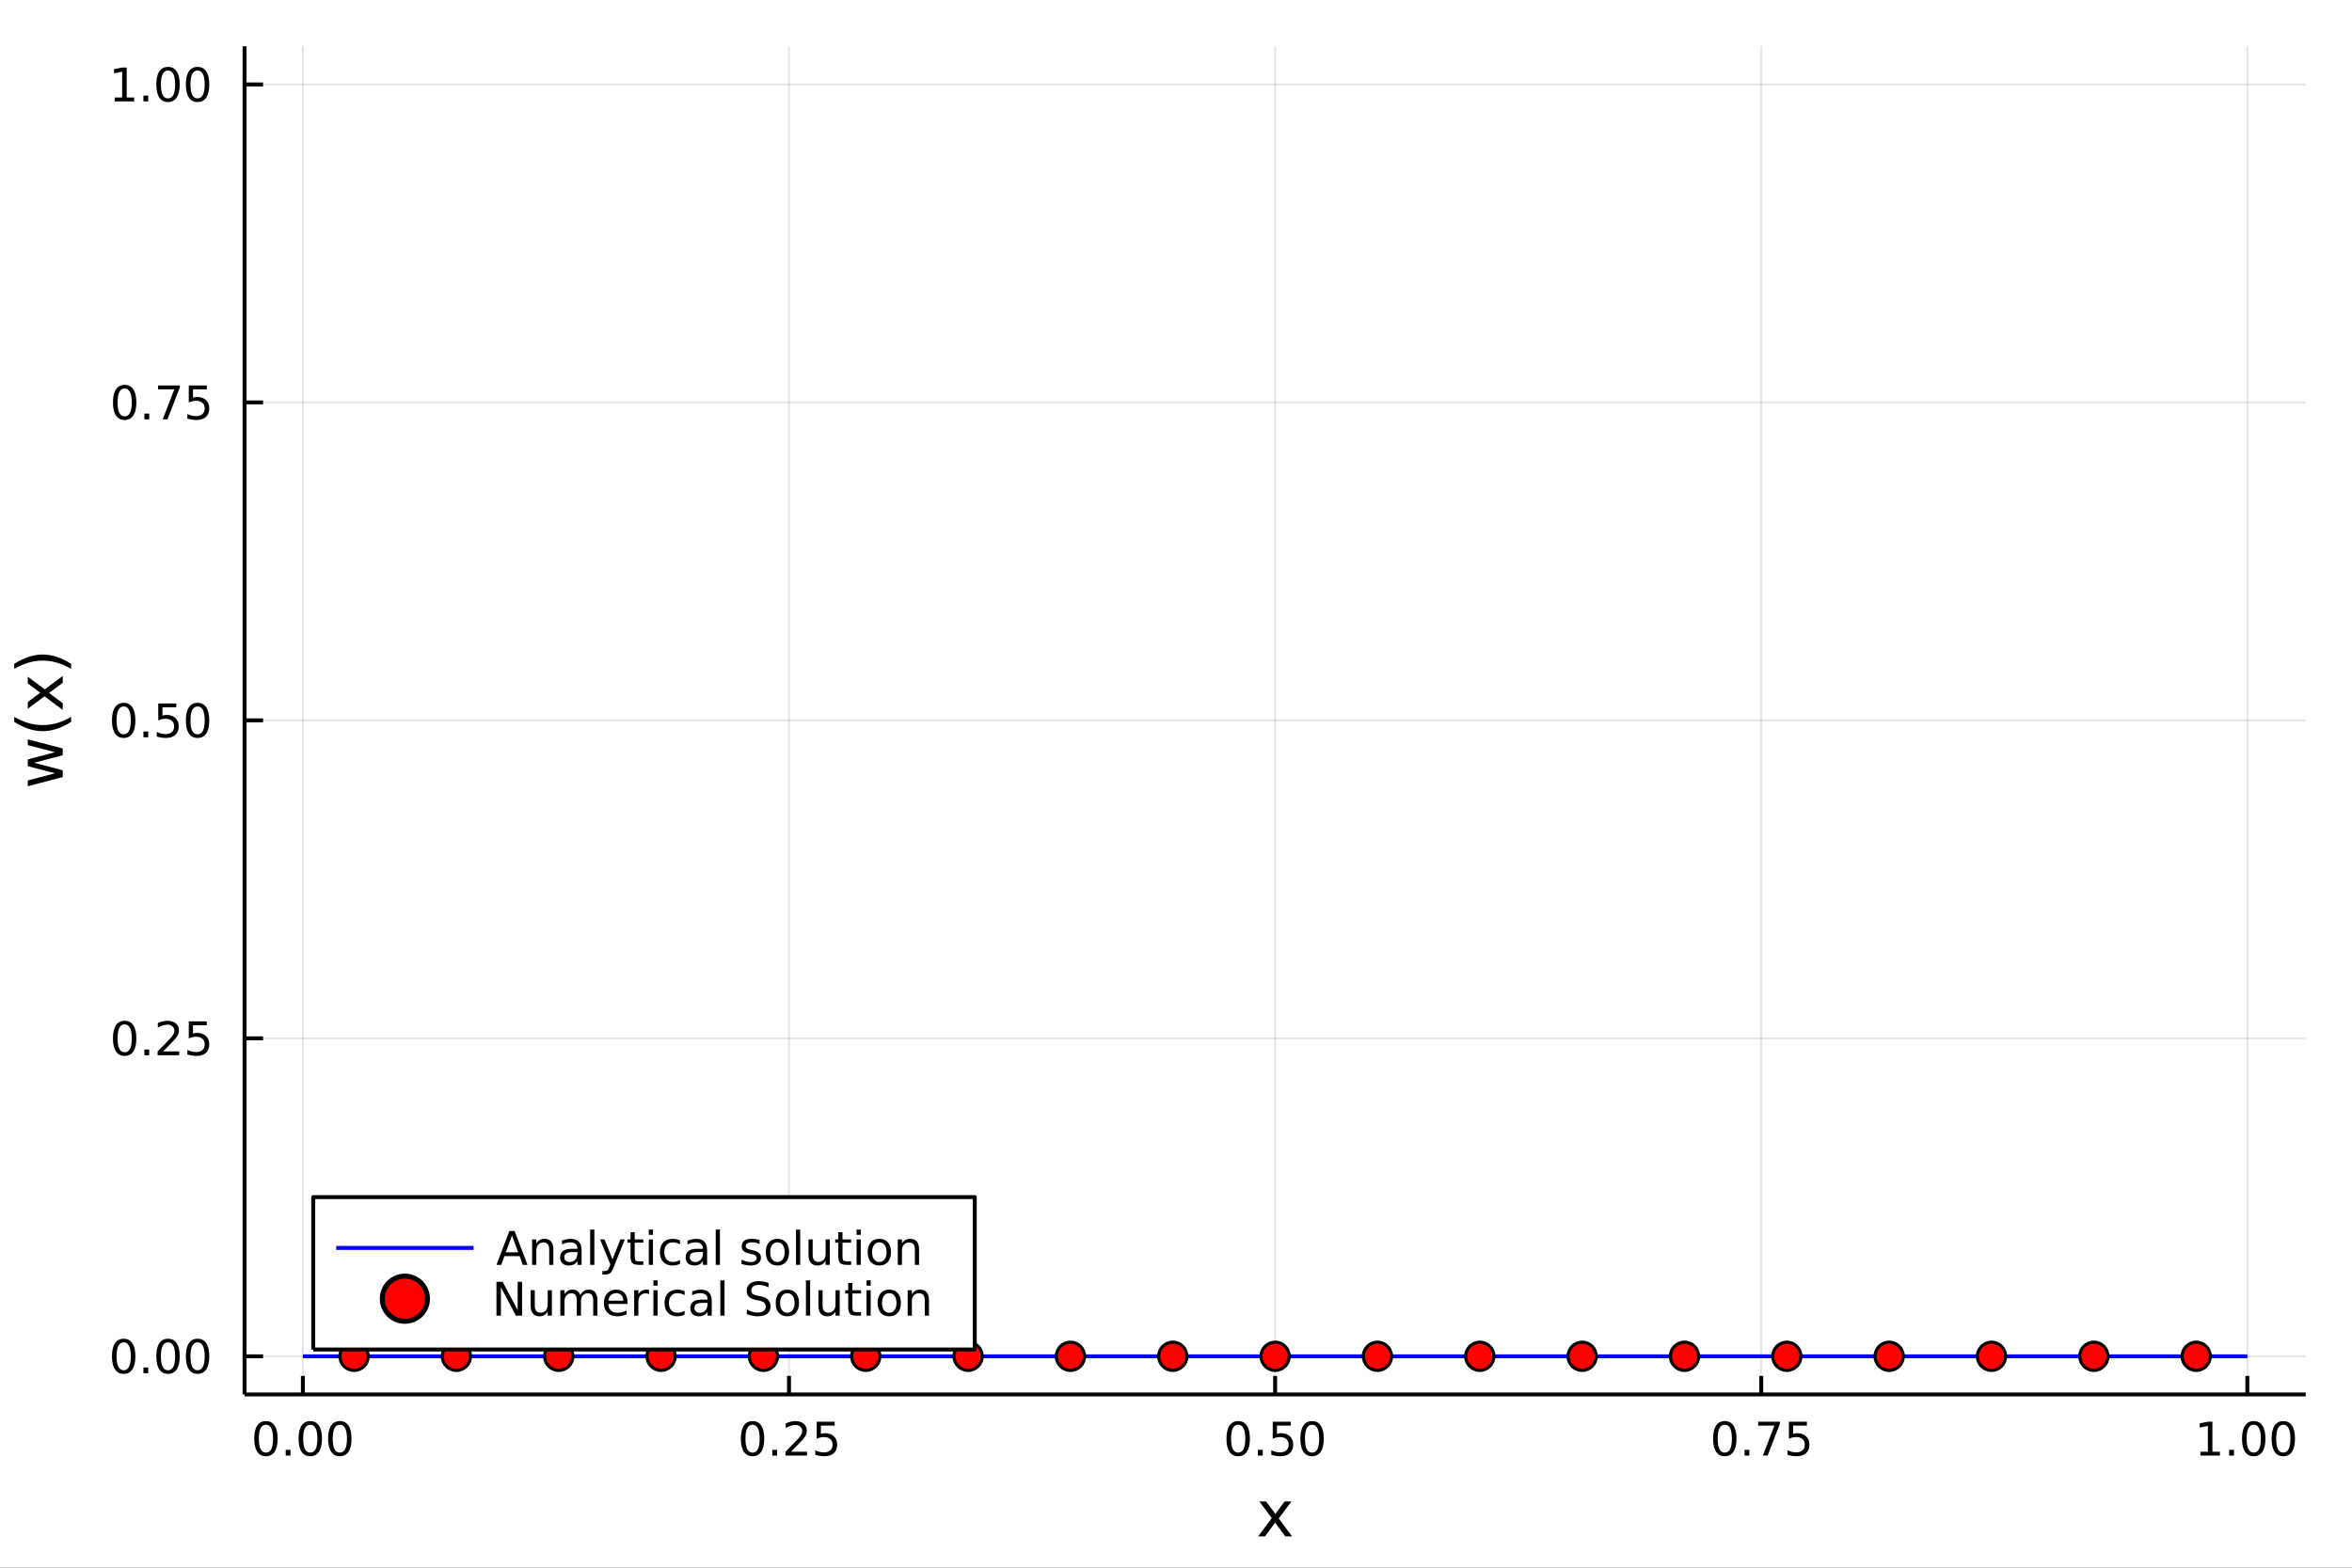 <?xml version="1.0" encoding="utf-8"?>
<svg xmlns="http://www.w3.org/2000/svg" xmlns:xlink="http://www.w3.org/1999/xlink" width="600" height="400" viewBox="0 0 2400 1600">
<rect x="0" y="0" width="2400" height="1600" fill="#333333" stroke="none"/>
<defs>
  <clipPath id="clip150">
    <rect x="0" y="0" width="2400" height="1600"/>
  </clipPath>
</defs>
<path clip-path="url(#clip150)" d="
M0 1600 L2400 1600 L2400 0 L0 0  Z
  " fill="#ffffff" fill-rule="evenodd" fill-opacity="1"/>
<defs>
  <clipPath id="clip151">
    <rect x="480" y="0" width="1681" height="1600"/>
  </clipPath>
</defs>
<path clip-path="url(#clip150)" d="
M249.542 1423.18 L2352.76 1423.18 L2352.76 47.244 L249.542 47.244  Z
  " fill="#ffffff" fill-rule="evenodd" fill-opacity="1"/>
<defs>
  <clipPath id="clip152">
    <rect x="249" y="47" width="2104" height="1377"/>
  </clipPath>
</defs>
<polyline clip-path="url(#clip152)" style="stroke:#000000; stroke-linecap:butt; stroke-linejoin:round; stroke-width:2; stroke-opacity:0.1; fill:none" points="
  309.067,1423.18 309.067,47.244 
  "/>
<polyline clip-path="url(#clip152)" style="stroke:#000000; stroke-linecap:butt; stroke-linejoin:round; stroke-width:2; stroke-opacity:0.1; fill:none" points="
  805.108,1423.18 805.108,47.244 
  "/>
<polyline clip-path="url(#clip152)" style="stroke:#000000; stroke-linecap:butt; stroke-linejoin:round; stroke-width:2; stroke-opacity:0.1; fill:none" points="
  1301.15,1423.18 1301.15,47.244 
  "/>
<polyline clip-path="url(#clip152)" style="stroke:#000000; stroke-linecap:butt; stroke-linejoin:round; stroke-width:2; stroke-opacity:0.1; fill:none" points="
  1797.19,1423.18 1797.19,47.244 
  "/>
<polyline clip-path="url(#clip152)" style="stroke:#000000; stroke-linecap:butt; stroke-linejoin:round; stroke-width:2; stroke-opacity:0.1; fill:none" points="
  2293.23,1423.18 2293.23,47.244 
  "/>
<polyline clip-path="url(#clip150)" style="stroke:#000000; stroke-linecap:butt; stroke-linejoin:round; stroke-width:4; stroke-opacity:1; fill:none" points="
  249.542,1423.18 2352.76,1423.18 
  "/>
<polyline clip-path="url(#clip150)" style="stroke:#000000; stroke-linecap:butt; stroke-linejoin:round; stroke-width:4; stroke-opacity:1; fill:none" points="
  309.067,1423.18 309.067,1404.28 
  "/>
<polyline clip-path="url(#clip150)" style="stroke:#000000; stroke-linecap:butt; stroke-linejoin:round; stroke-width:4; stroke-opacity:1; fill:none" points="
  805.108,1423.18 805.108,1404.28 
  "/>
<polyline clip-path="url(#clip150)" style="stroke:#000000; stroke-linecap:butt; stroke-linejoin:round; stroke-width:4; stroke-opacity:1; fill:none" points="
  1301.15,1423.18 1301.15,1404.28 
  "/>
<polyline clip-path="url(#clip150)" style="stroke:#000000; stroke-linecap:butt; stroke-linejoin:round; stroke-width:4; stroke-opacity:1; fill:none" points="
  1797.19,1423.18 1797.19,1404.28 
  "/>
<polyline clip-path="url(#clip150)" style="stroke:#000000; stroke-linecap:butt; stroke-linejoin:round; stroke-width:4; stroke-opacity:1; fill:none" points="
  2293.23,1423.18 2293.23,1404.28 
  "/>
<path clip-path="url(#clip150)" d="M271.37 1454.1 Q267.759 1454.1 265.931 1457.66 Q264.125 1461.2 264.125 1468.33 Q264.125 1475.44 265.931 1479.01 Q267.759 1482.55 271.37 1482.55 Q275.005 1482.55 276.81 1479.01 Q278.639 1475.44 278.639 1468.33 Q278.639 1461.2 276.81 1457.66 Q275.005 1454.1 271.37 1454.1 M271.37 1450.39 Q277.181 1450.39 280.236 1455 Q283.315 1459.58 283.315 1468.33 Q283.315 1477.06 280.236 1481.67 Q277.181 1486.25 271.37 1486.25 Q265.56 1486.25 262.482 1481.67 Q259.426 1477.06 259.426 1468.33 Q259.426 1459.58 262.482 1455 Q265.56 1450.39 271.37 1450.39 Z" fill="#000000" fill-rule="evenodd" fill-opacity="1" /><path clip-path="url(#clip150)" d="M291.532 1479.7 L296.417 1479.7 L296.417 1485.58 L291.532 1485.58 L291.532 1479.7 Z" fill="#000000" fill-rule="evenodd" fill-opacity="1" /><path clip-path="url(#clip150)" d="M316.602 1454.1 Q312.991 1454.1 311.162 1457.66 Q309.356 1461.2 309.356 1468.33 Q309.356 1475.44 311.162 1479.01 Q312.991 1482.55 316.602 1482.55 Q320.236 1482.55 322.041 1479.01 Q323.87 1475.44 323.87 1468.33 Q323.87 1461.2 322.041 1457.66 Q320.236 1454.1 316.602 1454.1 M316.602 1450.39 Q322.412 1450.39 325.467 1455 Q328.546 1459.58 328.546 1468.33 Q328.546 1477.06 325.467 1481.67 Q322.412 1486.25 316.602 1486.25 Q310.791 1486.25 307.713 1481.67 Q304.657 1477.06 304.657 1468.33 Q304.657 1459.58 307.713 1455 Q310.791 1450.39 316.602 1450.39 Z" fill="#000000" fill-rule="evenodd" fill-opacity="1" /><path clip-path="url(#clip150)" d="M346.764 1454.1 Q343.152 1454.1 341.324 1457.66 Q339.518 1461.2 339.518 1468.33 Q339.518 1475.44 341.324 1479.01 Q343.152 1482.55 346.764 1482.55 Q350.398 1482.55 352.203 1479.01 Q354.032 1475.44 354.032 1468.33 Q354.032 1461.2 352.203 1457.66 Q350.398 1454.1 346.764 1454.1 M346.764 1450.39 Q352.574 1450.39 355.629 1455 Q358.708 1459.58 358.708 1468.33 Q358.708 1477.06 355.629 1481.67 Q352.574 1486.25 346.764 1486.25 Q340.953 1486.25 337.875 1481.67 Q334.819 1477.06 334.819 1468.33 Q334.819 1459.58 337.875 1455 Q340.953 1450.39 346.764 1450.39 Z" fill="#000000" fill-rule="evenodd" fill-opacity="1" /><path clip-path="url(#clip150)" d="M767.909 1454.1 Q764.298 1454.1 762.469 1457.66 Q760.664 1461.2 760.664 1468.33 Q760.664 1475.44 762.469 1479.01 Q764.298 1482.55 767.909 1482.55 Q771.543 1482.55 773.349 1479.01 Q775.178 1475.44 775.178 1468.33 Q775.178 1461.2 773.349 1457.66 Q771.543 1454.1 767.909 1454.1 M767.909 1450.39 Q773.719 1450.39 776.775 1455 Q779.853 1459.58 779.853 1468.33 Q779.853 1477.06 776.775 1481.67 Q773.719 1486.25 767.909 1486.25 Q762.099 1486.25 759.02 1481.67 Q755.965 1477.06 755.965 1468.33 Q755.965 1459.58 759.02 1455 Q762.099 1450.39 767.909 1450.39 Z" fill="#000000" fill-rule="evenodd" fill-opacity="1" /><path clip-path="url(#clip150)" d="M788.071 1479.7 L792.955 1479.7 L792.955 1485.58 L788.071 1485.58 L788.071 1479.7 Z" fill="#000000" fill-rule="evenodd" fill-opacity="1" /><path clip-path="url(#clip150)" d="M807.168 1481.64 L823.487 1481.64 L823.487 1485.58 L801.543 1485.58 L801.543 1481.64 Q804.205 1478.89 808.788 1474.26 Q813.395 1469.61 814.576 1468.27 Q816.821 1465.74 817.7 1464.01 Q818.603 1462.25 818.603 1460.56 Q818.603 1457.8 816.659 1456.07 Q814.738 1454.33 811.636 1454.33 Q809.437 1454.33 806.983 1455.09 Q804.552 1455.86 801.775 1457.41 L801.775 1452.69 Q804.599 1451.55 807.052 1450.97 Q809.506 1450.39 811.543 1450.39 Q816.913 1450.39 820.108 1453.08 Q823.302 1455.77 823.302 1460.26 Q823.302 1462.39 822.492 1464.31 Q821.705 1466.2 819.599 1468.8 Q819.02 1469.47 815.918 1472.69 Q812.816 1475.88 807.168 1481.64 Z" fill="#000000" fill-rule="evenodd" fill-opacity="1" /><path clip-path="url(#clip150)" d="M833.349 1451.02 L851.705 1451.02 L851.705 1454.96 L837.631 1454.96 L837.631 1463.43 Q838.649 1463.08 839.668 1462.92 Q840.686 1462.73 841.705 1462.73 Q847.492 1462.73 850.872 1465.9 Q854.251 1469.08 854.251 1474.49 Q854.251 1480.07 850.779 1483.17 Q847.307 1486.25 840.987 1486.25 Q838.811 1486.25 836.543 1485.88 Q834.298 1485.51 831.89 1484.77 L831.89 1480.07 Q833.974 1481.2 836.196 1481.76 Q838.418 1482.32 840.895 1482.32 Q844.899 1482.32 847.237 1480.21 Q849.575 1478.1 849.575 1474.49 Q849.575 1470.88 847.237 1468.77 Q844.899 1466.67 840.895 1466.67 Q839.02 1466.67 837.145 1467.08 Q835.293 1467.5 833.349 1468.38 L833.349 1451.02 Z" fill="#000000" fill-rule="evenodd" fill-opacity="1" /><path clip-path="url(#clip150)" d="M1263.45 1454.1 Q1259.84 1454.1 1258.01 1457.66 Q1256.21 1461.2 1256.21 1468.33 Q1256.21 1475.44 1258.01 1479.01 Q1259.84 1482.55 1263.45 1482.55 Q1267.09 1482.55 1268.89 1479.01 Q1270.72 1475.44 1270.72 1468.33 Q1270.72 1461.2 1268.89 1457.66 Q1267.09 1454.1 1263.45 1454.1 M1263.45 1450.39 Q1269.26 1450.39 1272.32 1455 Q1275.4 1459.58 1275.4 1468.33 Q1275.4 1477.06 1272.32 1481.67 Q1269.26 1486.25 1263.45 1486.25 Q1257.64 1486.25 1254.56 1481.67 Q1251.51 1477.06 1251.51 1468.33 Q1251.51 1459.58 1254.56 1455 Q1257.64 1450.39 1263.45 1450.39 Z" fill="#000000" fill-rule="evenodd" fill-opacity="1" /><path clip-path="url(#clip150)" d="M1283.61 1479.7 L1288.5 1479.7 L1288.5 1485.58 L1283.61 1485.58 L1283.61 1479.7 Z" fill="#000000" fill-rule="evenodd" fill-opacity="1" /><path clip-path="url(#clip150)" d="M1298.73 1451.02 L1317.09 1451.02 L1317.09 1454.96 L1303.01 1454.96 L1303.01 1463.43 Q1304.03 1463.08 1305.05 1462.92 Q1306.07 1462.73 1307.09 1462.73 Q1312.87 1462.73 1316.25 1465.9 Q1319.63 1469.08 1319.63 1474.49 Q1319.63 1480.07 1316.16 1483.17 Q1312.69 1486.25 1306.37 1486.25 Q1304.19 1486.25 1301.92 1485.88 Q1299.68 1485.51 1297.27 1484.77 L1297.27 1480.07 Q1299.35 1481.2 1301.58 1481.76 Q1303.8 1482.32 1306.28 1482.32 Q1310.28 1482.32 1312.62 1480.21 Q1314.96 1478.1 1314.96 1474.49 Q1314.96 1470.88 1312.62 1468.77 Q1310.28 1466.67 1306.28 1466.67 Q1304.4 1466.67 1302.53 1467.08 Q1300.67 1467.5 1298.73 1468.38 L1298.73 1451.02 Z" fill="#000000" fill-rule="evenodd" fill-opacity="1" /><path clip-path="url(#clip150)" d="M1338.85 1454.1 Q1335.23 1454.1 1333.41 1457.66 Q1331.6 1461.2 1331.6 1468.33 Q1331.6 1475.44 1333.41 1479.01 Q1335.23 1482.55 1338.85 1482.55 Q1342.48 1482.55 1344.29 1479.01 Q1346.11 1475.44 1346.11 1468.33 Q1346.11 1461.2 1344.29 1457.66 Q1342.48 1454.1 1338.85 1454.1 M1338.85 1450.39 Q1344.66 1450.39 1347.71 1455 Q1350.79 1459.58 1350.79 1468.33 Q1350.79 1477.06 1347.71 1481.67 Q1344.66 1486.25 1338.85 1486.25 Q1333.04 1486.25 1329.96 1481.67 Q1326.9 1477.06 1326.9 1468.33 Q1326.9 1459.58 1329.96 1455 Q1333.04 1450.39 1338.85 1450.39 Z" fill="#000000" fill-rule="evenodd" fill-opacity="1" /><path clip-path="url(#clip150)" d="M1759.99 1454.1 Q1756.38 1454.1 1754.55 1457.66 Q1752.75 1461.2 1752.75 1468.33 Q1752.75 1475.44 1754.55 1479.01 Q1756.38 1482.55 1759.99 1482.55 Q1763.63 1482.55 1765.43 1479.01 Q1767.26 1475.44 1767.26 1468.33 Q1767.26 1461.2 1765.43 1457.66 Q1763.63 1454.1 1759.99 1454.1 M1759.99 1450.39 Q1765.8 1450.39 1768.86 1455 Q1771.94 1459.58 1771.94 1468.33 Q1771.94 1477.06 1768.86 1481.67 Q1765.8 1486.25 1759.99 1486.25 Q1754.18 1486.25 1751.1 1481.67 Q1748.05 1477.06 1748.05 1468.33 Q1748.05 1459.58 1751.1 1455 Q1754.18 1450.39 1759.99 1450.39 Z" fill="#000000" fill-rule="evenodd" fill-opacity="1" /><path clip-path="url(#clip150)" d="M1780.15 1479.7 L1785.04 1479.7 L1785.04 1485.58 L1780.15 1485.58 L1780.15 1479.7 Z" fill="#000000" fill-rule="evenodd" fill-opacity="1" /><path clip-path="url(#clip150)" d="M1794.04 1451.02 L1816.26 1451.02 L1816.26 1453.01 L1803.72 1485.58 L1798.83 1485.58 L1810.64 1454.96 L1794.04 1454.96 L1794.04 1451.02 Z" fill="#000000" fill-rule="evenodd" fill-opacity="1" /><path clip-path="url(#clip150)" d="M1825.43 1451.02 L1843.79 1451.02 L1843.79 1454.96 L1829.71 1454.96 L1829.71 1463.43 Q1830.73 1463.08 1831.75 1462.92 Q1832.77 1462.73 1833.79 1462.73 Q1839.57 1462.73 1842.95 1465.9 Q1846.33 1469.08 1846.33 1474.49 Q1846.33 1480.07 1842.86 1483.17 Q1839.39 1486.25 1833.07 1486.25 Q1830.89 1486.25 1828.62 1485.88 Q1826.38 1485.51 1823.97 1484.77 L1823.97 1480.07 Q1826.06 1481.2 1828.28 1481.76 Q1830.5 1482.32 1832.98 1482.32 Q1836.98 1482.32 1839.32 1480.21 Q1841.66 1478.1 1841.66 1474.49 Q1841.66 1470.88 1839.32 1468.77 Q1836.98 1466.67 1832.98 1466.67 Q1831.1 1466.67 1829.23 1467.08 Q1827.38 1467.5 1825.43 1468.38 L1825.43 1451.02 Z" fill="#000000" fill-rule="evenodd" fill-opacity="1" /><path clip-path="url(#clip150)" d="M2245.3 1481.64 L2252.94 1481.64 L2252.94 1455.28 L2244.63 1456.95 L2244.63 1452.69 L2252.9 1451.02 L2257.57 1451.02 L2257.57 1481.64 L2265.21 1481.64 L2265.21 1485.58 L2245.3 1485.58 L2245.3 1481.64 Z" fill="#000000" fill-rule="evenodd" fill-opacity="1" /><path clip-path="url(#clip150)" d="M2274.65 1479.7 L2279.54 1479.7 L2279.54 1485.58 L2274.65 1485.58 L2274.65 1479.7 Z" fill="#000000" fill-rule="evenodd" fill-opacity="1" /><path clip-path="url(#clip150)" d="M2299.72 1454.1 Q2296.11 1454.1 2294.28 1457.66 Q2292.48 1461.2 2292.48 1468.33 Q2292.48 1475.44 2294.28 1479.01 Q2296.11 1482.55 2299.72 1482.55 Q2303.36 1482.55 2305.16 1479.01 Q2306.99 1475.44 2306.99 1468.33 Q2306.99 1461.2 2305.16 1457.66 Q2303.36 1454.1 2299.72 1454.1 M2299.72 1450.39 Q2305.53 1450.39 2308.59 1455 Q2311.67 1459.58 2311.67 1468.33 Q2311.67 1477.06 2308.59 1481.67 Q2305.53 1486.25 2299.72 1486.25 Q2293.91 1486.25 2290.84 1481.67 Q2287.78 1477.06 2287.78 1468.33 Q2287.78 1459.58 2290.84 1455 Q2293.91 1450.39 2299.72 1450.39 Z" fill="#000000" fill-rule="evenodd" fill-opacity="1" /><path clip-path="url(#clip150)" d="M2329.89 1454.1 Q2326.27 1454.1 2324.45 1457.66 Q2322.64 1461.2 2322.64 1468.33 Q2322.64 1475.44 2324.45 1479.01 Q2326.27 1482.55 2329.89 1482.55 Q2333.52 1482.55 2335.33 1479.01 Q2337.15 1475.44 2337.15 1468.33 Q2337.15 1461.2 2335.33 1457.66 Q2333.52 1454.1 2329.89 1454.1 M2329.89 1450.39 Q2335.7 1450.39 2338.75 1455 Q2341.83 1459.58 2341.83 1468.33 Q2341.83 1477.06 2338.75 1481.67 Q2335.7 1486.25 2329.89 1486.25 Q2324.08 1486.25 2321 1481.67 Q2317.94 1477.06 2317.94 1468.33 Q2317.94 1459.58 2321 1455 Q2324.08 1450.39 2329.89 1450.39 Z" fill="#000000" fill-rule="evenodd" fill-opacity="1" /><path clip-path="url(#clip150)" d="M1317.76 1532.4 L1304.87 1549.74 L1318.43 1568.04 L1311.53 1568.04 L1301.15 1554.04 L1290.77 1568.04 L1283.87 1568.04 L1297.71 1549.39 L1285.04 1532.4 L1291.95 1532.4 L1301.4 1545.1 L1310.86 1532.4 L1317.76 1532.4 Z" fill="#000000" fill-rule="evenodd" fill-opacity="1" /><polyline clip-path="url(#clip152)" style="stroke:#000000; stroke-linecap:butt; stroke-linejoin:round; stroke-width:2; stroke-opacity:0.1; fill:none" points="
  249.542,1384.24 2352.76,1384.24 
  "/>
<polyline clip-path="url(#clip152)" style="stroke:#000000; stroke-linecap:butt; stroke-linejoin:round; stroke-width:2; stroke-opacity:0.1; fill:none" points="
  249.542,1059.73 2352.76,1059.73 
  "/>
<polyline clip-path="url(#clip152)" style="stroke:#000000; stroke-linecap:butt; stroke-linejoin:round; stroke-width:2; stroke-opacity:0.1; fill:none" points="
  249.542,735.212 2352.76,735.212 
  "/>
<polyline clip-path="url(#clip152)" style="stroke:#000000; stroke-linecap:butt; stroke-linejoin:round; stroke-width:2; stroke-opacity:0.1; fill:none" points="
  249.542,410.699 2352.76,410.699 
  "/>
<polyline clip-path="url(#clip152)" style="stroke:#000000; stroke-linecap:butt; stroke-linejoin:round; stroke-width:2; stroke-opacity:0.1; fill:none" points="
  249.542,86.186 2352.76,86.186 
  "/>
<polyline clip-path="url(#clip150)" style="stroke:#000000; stroke-linecap:butt; stroke-linejoin:round; stroke-width:4; stroke-opacity:1; fill:none" points="
  249.542,1423.18 249.542,47.244 
  "/>
<polyline clip-path="url(#clip150)" style="stroke:#000000; stroke-linecap:butt; stroke-linejoin:round; stroke-width:4; stroke-opacity:1; fill:none" points="
  249.542,1384.24 268.44,1384.24 
  "/>
<polyline clip-path="url(#clip150)" style="stroke:#000000; stroke-linecap:butt; stroke-linejoin:round; stroke-width:4; stroke-opacity:1; fill:none" points="
  249.542,1059.73 268.44,1059.73 
  "/>
<polyline clip-path="url(#clip150)" style="stroke:#000000; stroke-linecap:butt; stroke-linejoin:round; stroke-width:4; stroke-opacity:1; fill:none" points="
  249.542,735.212 268.44,735.212 
  "/>
<polyline clip-path="url(#clip150)" style="stroke:#000000; stroke-linecap:butt; stroke-linejoin:round; stroke-width:4; stroke-opacity:1; fill:none" points="
  249.542,410.699 268.44,410.699 
  "/>
<polyline clip-path="url(#clip150)" style="stroke:#000000; stroke-linecap:butt; stroke-linejoin:round; stroke-width:4; stroke-opacity:1; fill:none" points="
  249.542,86.186 268.44,86.186 
  "/>
<path clip-path="url(#clip150)" d="M126.205 1370.04 Q122.593 1370.04 120.765 1373.6 Q118.959 1377.14 118.959 1384.27 Q118.959 1391.38 120.765 1394.94 Q122.593 1398.49 126.205 1398.49 Q129.839 1398.49 131.644 1394.94 Q133.473 1391.38 133.473 1384.27 Q133.473 1377.14 131.644 1373.6 Q129.839 1370.04 126.205 1370.04 M126.205 1366.33 Q132.015 1366.33 135.07 1370.94 Q138.149 1375.52 138.149 1384.27 Q138.149 1393 135.07 1397.61 Q132.015 1402.19 126.205 1402.19 Q120.394 1402.19 117.316 1397.61 Q114.26 1393 114.26 1384.27 Q114.26 1375.52 117.316 1370.94 Q120.394 1366.33 126.205 1366.33 Z" fill="#000000" fill-rule="evenodd" fill-opacity="1" /><path clip-path="url(#clip150)" d="M146.366 1395.64 L151.251 1395.64 L151.251 1401.52 L146.366 1401.52 L146.366 1395.64 Z" fill="#000000" fill-rule="evenodd" fill-opacity="1" /><path clip-path="url(#clip150)" d="M171.436 1370.04 Q167.825 1370.04 165.996 1373.6 Q164.19 1377.14 164.19 1384.27 Q164.19 1391.38 165.996 1394.94 Q167.825 1398.49 171.436 1398.49 Q175.07 1398.49 176.876 1394.94 Q178.704 1391.38 178.704 1384.27 Q178.704 1377.14 176.876 1373.6 Q175.07 1370.04 171.436 1370.04 M171.436 1366.33 Q177.246 1366.33 180.301 1370.94 Q183.38 1375.52 183.38 1384.27 Q183.38 1393 180.301 1397.61 Q177.246 1402.19 171.436 1402.19 Q165.626 1402.19 162.547 1397.61 Q159.491 1393 159.491 1384.27 Q159.491 1375.52 162.547 1370.94 Q165.626 1366.33 171.436 1366.33 Z" fill="#000000" fill-rule="evenodd" fill-opacity="1" /><path clip-path="url(#clip150)" d="M201.598 1370.04 Q197.987 1370.04 196.158 1373.6 Q194.352 1377.14 194.352 1384.27 Q194.352 1391.38 196.158 1394.94 Q197.987 1398.49 201.598 1398.49 Q205.232 1398.49 207.037 1394.94 Q208.866 1391.38 208.866 1384.27 Q208.866 1377.14 207.037 1373.6 Q205.232 1370.04 201.598 1370.04 M201.598 1366.33 Q207.408 1366.33 210.463 1370.94 Q213.542 1375.52 213.542 1384.27 Q213.542 1393 210.463 1397.61 Q207.408 1402.19 201.598 1402.19 Q195.787 1402.19 192.709 1397.61 Q189.653 1393 189.653 1384.27 Q189.653 1375.52 192.709 1370.94 Q195.787 1366.33 201.598 1366.33 Z" fill="#000000" fill-rule="evenodd" fill-opacity="1" /><path clip-path="url(#clip150)" d="M127.2 1045.52 Q123.589 1045.52 121.76 1049.09 Q119.955 1052.63 119.955 1059.76 Q119.955 1066.87 121.76 1070.43 Q123.589 1073.97 127.2 1073.97 Q130.834 1073.97 132.64 1070.43 Q134.468 1066.87 134.468 1059.76 Q134.468 1052.63 132.64 1049.09 Q130.834 1045.52 127.2 1045.52 M127.2 1041.82 Q133.01 1041.82 136.066 1046.43 Q139.144 1051.01 139.144 1059.76 Q139.144 1068.49 136.066 1073.09 Q133.01 1077.68 127.2 1077.68 Q121.39 1077.68 118.311 1073.09 Q115.256 1068.49 115.256 1059.76 Q115.256 1051.01 118.311 1046.43 Q121.39 1041.82 127.2 1041.82 Z" fill="#000000" fill-rule="evenodd" fill-opacity="1" /><path clip-path="url(#clip150)" d="M147.362 1071.13 L152.246 1071.13 L152.246 1077.01 L147.362 1077.01 L147.362 1071.13 Z" fill="#000000" fill-rule="evenodd" fill-opacity="1" /><path clip-path="url(#clip150)" d="M166.459 1073.07 L182.778 1073.07 L182.778 1077.01 L160.834 1077.01 L160.834 1073.07 Q163.496 1070.32 168.079 1065.69 Q172.686 1061.03 173.866 1059.69 Q176.112 1057.17 176.991 1055.43 Q177.894 1053.67 177.894 1051.98 Q177.894 1049.23 175.95 1047.49 Q174.028 1045.76 170.927 1045.76 Q168.727 1045.76 166.274 1046.52 Q163.843 1047.28 161.065 1048.83 L161.065 1044.11 Q163.89 1042.98 166.343 1042.4 Q168.797 1041.82 170.834 1041.82 Q176.204 1041.82 179.399 1044.51 Q182.593 1047.19 182.593 1051.68 Q182.593 1053.81 181.783 1055.73 Q180.996 1057.63 178.889 1060.22 Q178.311 1060.89 175.209 1064.11 Q172.107 1067.31 166.459 1073.07 Z" fill="#000000" fill-rule="evenodd" fill-opacity="1" /><path clip-path="url(#clip150)" d="M192.639 1042.45 L210.996 1042.45 L210.996 1046.38 L196.922 1046.38 L196.922 1054.85 Q197.94 1054.51 198.959 1054.34 Q199.977 1054.16 200.996 1054.16 Q206.783 1054.16 210.162 1057.33 Q213.542 1060.5 213.542 1065.92 Q213.542 1071.5 210.07 1074.6 Q206.598 1077.68 200.278 1077.68 Q198.102 1077.68 195.834 1077.31 Q193.588 1076.94 191.181 1076.19 L191.181 1071.5 Q193.264 1072.63 195.487 1073.19 Q197.709 1073.74 200.186 1073.74 Q204.19 1073.74 206.528 1071.63 Q208.866 1069.53 208.866 1065.92 Q208.866 1062.31 206.528 1060.2 Q204.19 1058.09 200.186 1058.09 Q198.311 1058.09 196.436 1058.51 Q194.584 1058.93 192.639 1059.81 L192.639 1042.45 Z" fill="#000000" fill-rule="evenodd" fill-opacity="1" /><path clip-path="url(#clip150)" d="M126.205 721.011 Q122.593 721.011 120.765 724.575 Q118.959 728.117 118.959 735.247 Q118.959 742.353 120.765 745.918 Q122.593 749.46 126.205 749.46 Q129.839 749.46 131.644 745.918 Q133.473 742.353 133.473 735.247 Q133.473 728.117 131.644 724.575 Q129.839 721.011 126.205 721.011 M126.205 717.307 Q132.015 717.307 135.07 721.913 Q138.149 726.497 138.149 735.247 Q138.149 743.973 135.07 748.58 Q132.015 753.163 126.205 753.163 Q120.394 753.163 117.316 748.58 Q114.26 743.973 114.26 735.247 Q114.26 726.497 117.316 721.913 Q120.394 717.307 126.205 717.307 Z" fill="#000000" fill-rule="evenodd" fill-opacity="1" /><path clip-path="url(#clip150)" d="M146.366 746.612 L151.251 746.612 L151.251 752.492 L146.366 752.492 L146.366 746.612 Z" fill="#000000" fill-rule="evenodd" fill-opacity="1" /><path clip-path="url(#clip150)" d="M161.482 717.932 L179.839 717.932 L179.839 721.867 L165.765 721.867 L165.765 730.339 Q166.783 729.992 167.802 729.83 Q168.82 729.645 169.839 729.645 Q175.626 729.645 179.005 732.816 Q182.385 735.987 182.385 741.404 Q182.385 746.983 178.913 750.085 Q175.44 753.163 169.121 753.163 Q166.945 753.163 164.677 752.793 Q162.431 752.423 160.024 751.682 L160.024 746.983 Q162.107 748.117 164.329 748.673 Q166.552 749.228 169.028 749.228 Q173.033 749.228 175.371 747.122 Q177.709 745.015 177.709 741.404 Q177.709 737.793 175.371 735.687 Q173.033 733.58 169.028 733.58 Q167.153 733.58 165.278 733.997 Q163.427 734.413 161.482 735.293 L161.482 717.932 Z" fill="#000000" fill-rule="evenodd" fill-opacity="1" /><path clip-path="url(#clip150)" d="M201.598 721.011 Q197.987 721.011 196.158 724.575 Q194.352 728.117 194.352 735.247 Q194.352 742.353 196.158 745.918 Q197.987 749.46 201.598 749.46 Q205.232 749.46 207.037 745.918 Q208.866 742.353 208.866 735.247 Q208.866 728.117 207.037 724.575 Q205.232 721.011 201.598 721.011 M201.598 717.307 Q207.408 717.307 210.463 721.913 Q213.542 726.497 213.542 735.247 Q213.542 743.973 210.463 748.58 Q207.408 753.163 201.598 753.163 Q195.787 753.163 192.709 748.58 Q189.653 743.973 189.653 735.247 Q189.653 726.497 192.709 721.913 Q195.787 717.307 201.598 717.307 Z" fill="#000000" fill-rule="evenodd" fill-opacity="1" /><path clip-path="url(#clip150)" d="M127.2 396.498 Q123.589 396.498 121.76 400.062 Q119.955 403.604 119.955 410.734 Q119.955 417.84 121.76 421.405 Q123.589 424.946 127.2 424.946 Q130.834 424.946 132.64 421.405 Q134.468 417.84 134.468 410.734 Q134.468 403.604 132.64 400.062 Q130.834 396.498 127.2 396.498 M127.2 392.794 Q133.01 392.794 136.066 397.4 Q139.144 401.984 139.144 410.734 Q139.144 419.46 136.066 424.067 Q133.01 428.65 127.2 428.65 Q121.39 428.65 118.311 424.067 Q115.256 419.46 115.256 410.734 Q115.256 401.984 118.311 397.4 Q121.39 392.794 127.2 392.794 Z" fill="#000000" fill-rule="evenodd" fill-opacity="1" /><path clip-path="url(#clip150)" d="M147.362 422.099 L152.246 422.099 L152.246 427.979 L147.362 427.979 L147.362 422.099 Z" fill="#000000" fill-rule="evenodd" fill-opacity="1" /><path clip-path="url(#clip150)" d="M161.251 393.419 L183.473 393.419 L183.473 395.41 L170.927 427.979 L166.042 427.979 L177.848 397.354 L161.251 397.354 L161.251 393.419 Z" fill="#000000" fill-rule="evenodd" fill-opacity="1" /><path clip-path="url(#clip150)" d="M192.639 393.419 L210.996 393.419 L210.996 397.354 L196.922 397.354 L196.922 405.826 Q197.94 405.479 198.959 405.317 Q199.977 405.132 200.996 405.132 Q206.783 405.132 210.162 408.303 Q213.542 411.474 213.542 416.891 Q213.542 422.47 210.07 425.571 Q206.598 428.65 200.278 428.65 Q198.102 428.65 195.834 428.28 Q193.588 427.909 191.181 427.169 L191.181 422.47 Q193.264 423.604 195.487 424.159 Q197.709 424.715 200.186 424.715 Q204.19 424.715 206.528 422.608 Q208.866 420.502 208.866 416.891 Q208.866 413.28 206.528 411.173 Q204.19 409.067 200.186 409.067 Q198.311 409.067 196.436 409.484 Q194.584 409.9 192.639 410.78 L192.639 393.419 Z" fill="#000000" fill-rule="evenodd" fill-opacity="1" /><path clip-path="url(#clip150)" d="M117.015 99.531 L124.654 99.531 L124.654 73.165 L116.343 74.832 L116.343 70.572 L124.607 68.906 L129.283 68.906 L129.283 99.531 L136.922 99.531 L136.922 103.466 L117.015 103.466 L117.015 99.531 Z" fill="#000000" fill-rule="evenodd" fill-opacity="1" /><path clip-path="url(#clip150)" d="M146.366 97.586 L151.251 97.586 L151.251 103.466 L146.366 103.466 L146.366 97.586 Z" fill="#000000" fill-rule="evenodd" fill-opacity="1" /><path clip-path="url(#clip150)" d="M171.436 71.984 Q167.825 71.984 165.996 75.549 Q164.19 79.091 164.19 86.22 Q164.19 93.327 165.996 96.892 Q167.825 100.433 171.436 100.433 Q175.07 100.433 176.876 96.892 Q178.704 93.327 178.704 86.22 Q178.704 79.091 176.876 75.549 Q175.07 71.984 171.436 71.984 M171.436 68.281 Q177.246 68.281 180.301 72.887 Q183.38 77.47 183.38 86.22 Q183.38 94.947 180.301 99.554 Q177.246 104.137 171.436 104.137 Q165.626 104.137 162.547 99.554 Q159.491 94.947 159.491 86.22 Q159.491 77.47 162.547 72.887 Q165.626 68.281 171.436 68.281 Z" fill="#000000" fill-rule="evenodd" fill-opacity="1" /><path clip-path="url(#clip150)" d="M201.598 71.984 Q197.987 71.984 196.158 75.549 Q194.352 79.091 194.352 86.22 Q194.352 93.327 196.158 96.892 Q197.987 100.433 201.598 100.433 Q205.232 100.433 207.037 96.892 Q208.866 93.327 208.866 86.22 Q208.866 79.091 207.037 75.549 Q205.232 71.984 201.598 71.984 M201.598 68.281 Q207.408 68.281 210.463 72.887 Q213.542 77.47 213.542 86.22 Q213.542 94.947 210.463 99.554 Q207.408 104.137 201.598 104.137 Q195.787 104.137 192.709 99.554 Q189.653 94.947 189.653 86.22 Q189.653 77.47 192.709 72.887 Q195.787 68.281 201.598 68.281 Z" fill="#000000" fill-rule="evenodd" fill-opacity="1" /><path clip-path="url(#clip150)" d="M28.356 802.418 L28.356 796.561 L56.174 789.241 L28.356 781.952 L28.356 775.045 L56.174 767.725 L28.356 760.436 L28.356 754.58 L64.004 763.905 L64.004 770.812 L34.786 778.483 L64.004 786.185 L64.004 793.092 L28.356 802.418 Z" fill="#000000" fill-rule="evenodd" fill-opacity="1" /><path clip-path="url(#clip150)" d="M14.543 731.631 Q21.863 735.896 29.025 737.965 Q36.186 740.034 43.538 740.034 Q50.891 740.034 58.116 737.965 Q65.309 735.864 72.598 731.631 L72.598 736.724 Q65.118 741.498 57.893 743.885 Q50.668 746.241 43.538 746.241 Q36.441 746.241 29.247 743.885 Q22.054 741.53 14.543 736.724 L14.543 731.631 Z" fill="#000000" fill-rule="evenodd" fill-opacity="1" /><path clip-path="url(#clip150)" d="M28.356 690.636 L45.703 703.527 L64.004 689.968 L64.004 696.875 L50 707.251 L64.004 717.627 L64.004 724.533 L45.353 710.688 L28.356 723.356 L28.356 716.449 L41.056 706.996 L28.356 697.543 L28.356 690.636 Z" fill="#000000" fill-rule="evenodd" fill-opacity="1" /><path clip-path="url(#clip150)" d="M14.543 682.615 L14.543 677.523 Q22.054 672.748 29.247 670.393 Q36.441 668.006 43.538 668.006 Q50.668 668.006 57.893 670.393 Q65.118 672.748 72.598 677.523 L72.598 682.615 Q65.309 678.382 58.116 676.313 Q50.891 674.213 43.538 674.213 Q36.186 674.213 29.025 676.313 Q21.863 678.382 14.543 682.615 Z" fill="#000000" fill-rule="evenodd" fill-opacity="1" /><polyline clip-path="url(#clip152)" style="stroke:#0000ff; stroke-linecap:butt; stroke-linejoin:round; stroke-width:4; stroke-opacity:1; fill:none" points="
  309.067,1384.24 413.497,1384.24 517.926,1384.24 622.356,1384.24 726.786,1384.24 831.215,1384.24 935.645,1384.24 1040.07,1384.24 1144.5,1384.24 1248.93,1384.24 
  1353.36,1384.24 1457.79,1384.24 1562.22,1384.24 1666.65,1384.24 1771.08,1384.24 1875.51,1384.24 1979.94,1384.24 2084.37,1384.24 2188.8,1384.24 2293.23,1384.24 
  
  "/>
<circle clip-path="url(#clip152)" cx="361.282" cy="1384.24" r="14.4" fill="#ff0000" fill-rule="evenodd" fill-opacity="1" stroke="#000000" stroke-opacity="1" stroke-width="3.2"/>
<circle clip-path="url(#clip152)" cx="465.711" cy="1384.24" r="14.4" fill="#ff0000" fill-rule="evenodd" fill-opacity="1" stroke="#000000" stroke-opacity="1" stroke-width="3.2"/>
<circle clip-path="url(#clip152)" cx="570.141" cy="1384.24" r="14.4" fill="#ff0000" fill-rule="evenodd" fill-opacity="1" stroke="#000000" stroke-opacity="1" stroke-width="3.2"/>
<circle clip-path="url(#clip152)" cx="674.571" cy="1384.24" r="14.4" fill="#ff0000" fill-rule="evenodd" fill-opacity="1" stroke="#000000" stroke-opacity="1" stroke-width="3.2"/>
<circle clip-path="url(#clip152)" cx="779.001" cy="1384.24" r="14.4" fill="#ff0000" fill-rule="evenodd" fill-opacity="1" stroke="#000000" stroke-opacity="1" stroke-width="3.2"/>
<circle clip-path="url(#clip152)" cx="883.43" cy="1384.24" r="14.4" fill="#ff0000" fill-rule="evenodd" fill-opacity="1" stroke="#000000" stroke-opacity="1" stroke-width="3.2"/>
<circle clip-path="url(#clip152)" cx="987.86" cy="1384.24" r="14.4" fill="#ff0000" fill-rule="evenodd" fill-opacity="1" stroke="#000000" stroke-opacity="1" stroke-width="3.2"/>
<circle clip-path="url(#clip152)" cx="1092.29" cy="1384.24" r="14.4" fill="#ff0000" fill-rule="evenodd" fill-opacity="1" stroke="#000000" stroke-opacity="1" stroke-width="3.2"/>
<circle clip-path="url(#clip152)" cx="1196.72" cy="1384.24" r="14.4" fill="#ff0000" fill-rule="evenodd" fill-opacity="1" stroke="#000000" stroke-opacity="1" stroke-width="3.2"/>
<circle clip-path="url(#clip152)" cx="1301.15" cy="1384.24" r="14.4" fill="#ff0000" fill-rule="evenodd" fill-opacity="1" stroke="#000000" stroke-opacity="1" stroke-width="3.2"/>
<circle clip-path="url(#clip152)" cx="1405.58" cy="1384.24" r="14.4" fill="#ff0000" fill-rule="evenodd" fill-opacity="1" stroke="#000000" stroke-opacity="1" stroke-width="3.2"/>
<circle clip-path="url(#clip152)" cx="1510.01" cy="1384.24" r="14.4" fill="#ff0000" fill-rule="evenodd" fill-opacity="1" stroke="#000000" stroke-opacity="1" stroke-width="3.2"/>
<circle clip-path="url(#clip152)" cx="1614.44" cy="1384.24" r="14.4" fill="#ff0000" fill-rule="evenodd" fill-opacity="1" stroke="#000000" stroke-opacity="1" stroke-width="3.2"/>
<circle clip-path="url(#clip152)" cx="1718.87" cy="1384.24" r="14.4" fill="#ff0000" fill-rule="evenodd" fill-opacity="1" stroke="#000000" stroke-opacity="1" stroke-width="3.2"/>
<circle clip-path="url(#clip152)" cx="1823.3" cy="1384.24" r="14.4" fill="#ff0000" fill-rule="evenodd" fill-opacity="1" stroke="#000000" stroke-opacity="1" stroke-width="3.2"/>
<circle clip-path="url(#clip152)" cx="1927.73" cy="1384.24" r="14.4" fill="#ff0000" fill-rule="evenodd" fill-opacity="1" stroke="#000000" stroke-opacity="1" stroke-width="3.2"/>
<circle clip-path="url(#clip152)" cx="2032.16" cy="1384.24" r="14.4" fill="#ff0000" fill-rule="evenodd" fill-opacity="1" stroke="#000000" stroke-opacity="1" stroke-width="3.2"/>
<circle clip-path="url(#clip152)" cx="2136.59" cy="1384.24" r="14.4" fill="#ff0000" fill-rule="evenodd" fill-opacity="1" stroke="#000000" stroke-opacity="1" stroke-width="3.2"/>
<circle clip-path="url(#clip152)" cx="2241.02" cy="1384.24" r="14.4" fill="#ff0000" fill-rule="evenodd" fill-opacity="1" stroke="#000000" stroke-opacity="1" stroke-width="3.2"/>
<path clip-path="url(#clip150)" d="
M319.649 1377.32 L994.657 1377.32 L994.657 1221.8 L319.649 1221.8  Z
  " fill="#ffffff" fill-rule="evenodd" fill-opacity="1"/>
<polyline clip-path="url(#clip150)" style="stroke:#000000; stroke-linecap:butt; stroke-linejoin:round; stroke-width:4; stroke-opacity:1; fill:none" points="
  319.649,1377.32 994.657,1377.32 994.657,1221.8 319.649,1221.8 319.649,1377.32 
  "/>
<polyline clip-path="url(#clip150)" style="stroke:#0000ff; stroke-linecap:butt; stroke-linejoin:round; stroke-width:4; stroke-opacity:1; fill:none" points="
  343.018,1273.64 483.232,1273.64 
  "/>
<path clip-path="url(#clip150)" d="M522.435 1260.96 L516.092 1278.16 L528.8 1278.16 L522.435 1260.96 M519.796 1256.36 L525.097 1256.36 L538.268 1290.92 L533.407 1290.92 L530.259 1282.05 L514.68 1282.05 L511.532 1290.92 L506.602 1290.92 L519.796 1256.36 Z" fill="#000000" fill-rule="evenodd" fill-opacity="1" /><path clip-path="url(#clip150)" d="M564.68 1275.27 L564.68 1290.92 L560.421 1290.92 L560.421 1275.41 Q560.421 1271.73 558.985 1269.9 Q557.55 1268.07 554.68 1268.07 Q551.231 1268.07 549.24 1270.27 Q547.249 1272.47 547.249 1276.26 L547.249 1290.92 L542.967 1290.92 L542.967 1264.99 L547.249 1264.99 L547.249 1269.02 Q548.777 1266.68 550.837 1265.52 Q552.921 1264.36 555.629 1264.36 Q560.097 1264.36 562.388 1267.14 Q564.68 1269.9 564.68 1275.27 Z" fill="#000000" fill-rule="evenodd" fill-opacity="1" /><path clip-path="url(#clip150)" d="M584.958 1277.88 Q579.796 1277.88 577.805 1279.06 Q575.814 1280.24 575.814 1283.09 Q575.814 1285.36 577.296 1286.7 Q578.8 1288.02 581.37 1288.02 Q584.911 1288.02 587.041 1285.52 Q589.194 1283 589.194 1278.83 L589.194 1277.88 L584.958 1277.88 M593.453 1276.12 L593.453 1290.92 L589.194 1290.92 L589.194 1286.98 Q587.735 1289.34 585.559 1290.48 Q583.384 1291.59 580.235 1291.59 Q576.254 1291.59 573.893 1289.36 Q571.555 1287.12 571.555 1283.37 Q571.555 1278.99 574.472 1276.77 Q577.411 1274.55 583.221 1274.55 L589.194 1274.55 L589.194 1274.13 Q589.194 1271.19 587.249 1269.6 Q585.328 1267.98 581.833 1267.98 Q579.61 1267.98 577.504 1268.51 Q575.397 1269.04 573.453 1270.11 L573.453 1266.17 Q575.791 1265.27 577.99 1264.83 Q580.189 1264.36 582.272 1264.36 Q587.897 1264.36 590.675 1267.28 Q593.453 1270.2 593.453 1276.12 Z" fill="#000000" fill-rule="evenodd" fill-opacity="1" /><path clip-path="url(#clip150)" d="M602.226 1254.9 L606.485 1254.9 L606.485 1290.92 L602.226 1290.92 L602.226 1254.9 Z" fill="#000000" fill-rule="evenodd" fill-opacity="1" /><path clip-path="url(#clip150)" d="M626.184 1293.32 Q624.379 1297.95 622.666 1299.36 Q620.953 1300.78 618.082 1300.78 L614.68 1300.78 L614.68 1297.21 L617.18 1297.21 Q618.939 1297.21 619.911 1296.38 Q620.883 1295.54 622.064 1292.44 L622.828 1290.5 L612.342 1264.99 L616.856 1264.99 L624.957 1285.27 L633.059 1264.99 L637.573 1264.99 L626.184 1293.32 Z" fill="#000000" fill-rule="evenodd" fill-opacity="1" /><path clip-path="url(#clip150)" d="M647.666 1257.63 L647.666 1264.99 L656.439 1264.99 L656.439 1268.3 L647.666 1268.3 L647.666 1282.37 Q647.666 1285.54 648.522 1286.45 Q649.402 1287.35 652.064 1287.35 L656.439 1287.35 L656.439 1290.92 L652.064 1290.92 Q647.133 1290.92 645.258 1289.09 Q643.383 1287.23 643.383 1282.37 L643.383 1268.3 L640.258 1268.3 L640.258 1264.99 L643.383 1264.99 L643.383 1257.63 L647.666 1257.63 Z" fill="#000000" fill-rule="evenodd" fill-opacity="1" /><path clip-path="url(#clip150)" d="M662.04 1264.99 L666.3 1264.99 L666.3 1290.92 L662.04 1290.92 L662.04 1264.99 M662.04 1254.9 L666.3 1254.9 L666.3 1260.29 L662.04 1260.29 L662.04 1254.9 Z" fill="#000000" fill-rule="evenodd" fill-opacity="1" /><path clip-path="url(#clip150)" d="M693.869 1265.98 L693.869 1269.97 Q692.063 1268.97 690.235 1268.48 Q688.429 1267.98 686.577 1267.98 Q682.434 1267.98 680.142 1270.61 Q677.851 1273.23 677.851 1277.98 Q677.851 1282.72 680.142 1285.36 Q682.434 1287.98 686.577 1287.98 Q688.429 1287.98 690.235 1287.49 Q692.063 1286.98 693.869 1285.98 L693.869 1289.92 Q692.087 1290.75 690.165 1291.17 Q688.267 1291.59 686.114 1291.59 Q680.258 1291.59 676.809 1287.91 Q673.36 1284.23 673.36 1277.98 Q673.36 1271.63 676.832 1268 Q680.327 1264.36 686.392 1264.36 Q688.36 1264.36 690.235 1264.78 Q692.11 1265.17 693.869 1265.98 Z" fill="#000000" fill-rule="evenodd" fill-opacity="1" /><path clip-path="url(#clip150)" d="M713.059 1277.88 Q707.897 1277.88 705.906 1279.06 Q703.915 1280.24 703.915 1283.09 Q703.915 1285.36 705.397 1286.7 Q706.901 1288.02 709.471 1288.02 Q713.012 1288.02 715.142 1285.52 Q717.295 1283 717.295 1278.83 L717.295 1277.88 L713.059 1277.88 M721.554 1276.12 L721.554 1290.92 L717.295 1290.92 L717.295 1286.98 Q715.836 1289.34 713.661 1290.48 Q711.485 1291.59 708.337 1291.59 Q704.355 1291.59 701.994 1289.36 Q699.656 1287.12 699.656 1283.37 Q699.656 1278.99 702.573 1276.77 Q705.512 1274.55 711.323 1274.55 L717.295 1274.55 L717.295 1274.13 Q717.295 1271.19 715.35 1269.6 Q713.429 1267.98 709.934 1267.98 Q707.712 1267.98 705.605 1268.51 Q703.499 1269.04 701.554 1270.11 L701.554 1266.17 Q703.892 1265.27 706.091 1264.83 Q708.29 1264.36 710.374 1264.36 Q715.999 1264.36 718.776 1267.28 Q721.554 1270.2 721.554 1276.12 Z" fill="#000000" fill-rule="evenodd" fill-opacity="1" /><path clip-path="url(#clip150)" d="M730.327 1254.9 L734.586 1254.9 L734.586 1290.92 L730.327 1290.92 L730.327 1254.9 Z" fill="#000000" fill-rule="evenodd" fill-opacity="1" /><path clip-path="url(#clip150)" d="M775.095 1265.75 L775.095 1269.78 Q773.29 1268.86 771.345 1268.39 Q769.401 1267.93 767.318 1267.93 Q764.146 1267.93 762.549 1268.9 Q760.975 1269.87 760.975 1271.82 Q760.975 1273.3 762.109 1274.16 Q763.244 1274.99 766.67 1275.75 L768.128 1276.08 Q772.665 1277.05 774.563 1278.83 Q776.484 1280.59 776.484 1283.76 Q776.484 1287.37 773.614 1289.48 Q770.767 1291.59 765.767 1291.59 Q763.683 1291.59 761.415 1291.17 Q759.17 1290.78 756.67 1289.97 L756.67 1285.57 Q759.031 1286.79 761.322 1287.42 Q763.614 1288.02 765.859 1288.02 Q768.869 1288.02 770.489 1287 Q772.109 1285.96 772.109 1284.09 Q772.109 1282.35 770.929 1281.42 Q769.771 1280.5 765.813 1279.64 L764.332 1279.3 Q760.373 1278.46 758.614 1276.75 Q756.855 1275.01 756.855 1272 Q756.855 1268.35 759.447 1266.36 Q762.04 1264.36 766.808 1264.36 Q769.17 1264.36 771.253 1264.71 Q773.336 1265.06 775.095 1265.75 Z" fill="#000000" fill-rule="evenodd" fill-opacity="1" /><path clip-path="url(#clip150)" d="M793.313 1267.98 Q789.887 1267.98 787.896 1270.66 Q785.906 1273.32 785.906 1277.98 Q785.906 1282.63 787.873 1285.31 Q789.864 1287.98 793.313 1287.98 Q796.716 1287.98 798.706 1285.29 Q800.697 1282.61 800.697 1277.98 Q800.697 1273.37 798.706 1270.68 Q796.716 1267.98 793.313 1267.98 M793.313 1264.36 Q798.868 1264.36 802.04 1267.98 Q805.211 1271.59 805.211 1277.98 Q805.211 1284.34 802.04 1287.98 Q798.868 1291.59 793.313 1291.59 Q787.734 1291.59 784.563 1287.98 Q781.415 1284.34 781.415 1277.98 Q781.415 1271.59 784.563 1267.98 Q787.734 1264.36 793.313 1264.36 Z" fill="#000000" fill-rule="evenodd" fill-opacity="1" /><path clip-path="url(#clip150)" d="M812.271 1254.9 L816.53 1254.9 L816.53 1290.92 L812.271 1290.92 L812.271 1254.9 Z" fill="#000000" fill-rule="evenodd" fill-opacity="1" /><path clip-path="url(#clip150)" d="M825.003 1280.68 L825.003 1264.99 L829.262 1264.99 L829.262 1280.52 Q829.262 1284.2 830.697 1286.05 Q832.132 1287.88 835.003 1287.88 Q838.452 1287.88 840.442 1285.68 Q842.456 1283.48 842.456 1279.69 L842.456 1264.99 L846.715 1264.99 L846.715 1290.92 L842.456 1290.92 L842.456 1286.93 Q840.905 1289.29 838.845 1290.45 Q836.808 1291.59 834.1 1291.59 Q829.632 1291.59 827.317 1288.81 Q825.003 1286.03 825.003 1280.68 M835.72 1264.36 L835.72 1264.36 Z" fill="#000000" fill-rule="evenodd" fill-opacity="1" /><path clip-path="url(#clip150)" d="M859.701 1257.63 L859.701 1264.99 L868.475 1264.99 L868.475 1268.3 L859.701 1268.3 L859.701 1282.37 Q859.701 1285.54 860.558 1286.45 Q861.438 1287.35 864.1 1287.35 L868.475 1287.35 L868.475 1290.92 L864.1 1290.92 Q859.169 1290.92 857.294 1289.09 Q855.419 1287.23 855.419 1282.37 L855.419 1268.3 L852.294 1268.3 L852.294 1264.99 L855.419 1264.99 L855.419 1257.63 L859.701 1257.63 Z" fill="#000000" fill-rule="evenodd" fill-opacity="1" /><path clip-path="url(#clip150)" d="M874.076 1264.99 L878.336 1264.99 L878.336 1290.92 L874.076 1290.92 L874.076 1264.99 M874.076 1254.9 L878.336 1254.9 L878.336 1260.29 L874.076 1260.29 L874.076 1254.9 Z" fill="#000000" fill-rule="evenodd" fill-opacity="1" /><path clip-path="url(#clip150)" d="M897.294 1267.98 Q893.868 1267.98 891.877 1270.66 Q889.886 1273.32 889.886 1277.98 Q889.886 1282.63 891.854 1285.31 Q893.845 1287.98 897.294 1287.98 Q900.697 1287.98 902.687 1285.29 Q904.678 1282.61 904.678 1277.98 Q904.678 1273.37 902.687 1270.68 Q900.697 1267.98 897.294 1267.98 M897.294 1264.36 Q902.849 1264.36 906.021 1267.98 Q909.192 1271.59 909.192 1277.98 Q909.192 1284.34 906.021 1287.98 Q902.849 1291.59 897.294 1291.59 Q891.715 1291.59 888.544 1287.98 Q885.396 1284.34 885.396 1277.98 Q885.396 1271.59 888.544 1267.98 Q891.715 1264.36 897.294 1264.36 Z" fill="#000000" fill-rule="evenodd" fill-opacity="1" /><path clip-path="url(#clip150)" d="M937.803 1275.27 L937.803 1290.92 L933.544 1290.92 L933.544 1275.41 Q933.544 1271.73 932.108 1269.9 Q930.673 1268.07 927.803 1268.07 Q924.354 1268.07 922.363 1270.27 Q920.372 1272.47 920.372 1276.26 L920.372 1290.92 L916.09 1290.92 L916.09 1264.99 L920.372 1264.99 L920.372 1269.02 Q921.9 1266.68 923.96 1265.52 Q926.044 1264.36 928.752 1264.36 Q933.22 1264.36 935.511 1267.14 Q937.803 1269.9 937.803 1275.27 Z" fill="#000000" fill-rule="evenodd" fill-opacity="1" /><circle clip-path="url(#clip150)" cx="413.125" cy="1325.48" r="23.04" fill="#ff0000" fill-rule="evenodd" fill-opacity="1" stroke="#000000" stroke-opacity="1" stroke-width="5.12"/>
<path clip-path="url(#clip150)" d="M506.602 1308.2 L512.898 1308.2 L528.222 1337.11 L528.222 1308.2 L532.759 1308.2 L532.759 1342.76 L526.463 1342.76 L511.139 1313.84 L511.139 1342.76 L506.602 1342.76 L506.602 1308.2 Z" fill="#000000" fill-rule="evenodd" fill-opacity="1" /><path clip-path="url(#clip150)" d="M541.439 1332.52 L541.439 1316.83 L545.699 1316.83 L545.699 1332.36 Q545.699 1336.04 547.134 1337.89 Q548.569 1339.72 551.439 1339.72 Q554.888 1339.72 556.879 1337.52 Q558.893 1335.32 558.893 1331.53 L558.893 1316.83 L563.152 1316.83 L563.152 1342.76 L558.893 1342.76 L558.893 1338.77 Q557.342 1341.13 555.282 1342.29 Q553.245 1343.43 550.536 1343.43 Q546.069 1343.43 543.754 1340.65 Q541.439 1337.87 541.439 1332.52 M552.157 1316.2 L552.157 1316.2 Z" fill="#000000" fill-rule="evenodd" fill-opacity="1" /><path clip-path="url(#clip150)" d="M592.11 1321.81 Q593.708 1318.94 595.93 1317.57 Q598.152 1316.2 601.161 1316.2 Q605.212 1316.2 607.411 1319.05 Q609.61 1321.88 609.61 1327.11 L609.61 1342.76 L605.328 1342.76 L605.328 1327.25 Q605.328 1323.52 604.008 1321.71 Q602.689 1319.91 599.981 1319.91 Q596.67 1319.91 594.749 1322.11 Q592.828 1324.31 592.828 1328.1 L592.828 1342.76 L588.546 1342.76 L588.546 1327.25 Q588.546 1323.5 587.226 1321.71 Q585.907 1319.91 583.152 1319.91 Q579.888 1319.91 577.967 1322.13 Q576.046 1324.33 576.046 1328.1 L576.046 1342.76 L571.763 1342.76 L571.763 1316.83 L576.046 1316.83 L576.046 1320.86 Q577.504 1318.47 579.541 1317.34 Q581.578 1316.2 584.379 1316.2 Q587.203 1316.2 589.171 1317.64 Q591.161 1319.07 592.11 1321.81 Z" fill="#000000" fill-rule="evenodd" fill-opacity="1" /><path clip-path="url(#clip150)" d="M640.281 1328.73 L640.281 1330.81 L620.698 1330.81 Q620.976 1335.21 623.337 1337.52 Q625.721 1339.82 629.957 1339.82 Q632.411 1339.82 634.703 1339.21 Q637.017 1338.61 639.286 1337.41 L639.286 1341.44 Q636.994 1342.41 634.587 1342.92 Q632.18 1343.43 629.703 1343.43 Q623.499 1343.43 619.865 1339.82 Q616.254 1336.2 616.254 1330.05 Q616.254 1323.68 619.68 1319.95 Q623.129 1316.2 628.962 1316.2 Q634.193 1316.2 637.226 1319.58 Q640.281 1322.94 640.281 1328.73 M636.022 1327.48 Q635.976 1323.98 634.055 1321.9 Q632.156 1319.82 629.008 1319.82 Q625.443 1319.82 623.291 1321.83 Q621.161 1323.84 620.837 1327.5 L636.022 1327.48 Z" fill="#000000" fill-rule="evenodd" fill-opacity="1" /><path clip-path="url(#clip150)" d="M662.295 1320.81 Q661.578 1320.39 660.721 1320.21 Q659.888 1320 658.869 1320 Q655.258 1320 653.314 1322.36 Q651.392 1324.7 651.392 1329.1 L651.392 1342.76 L647.11 1342.76 L647.11 1316.83 L651.392 1316.83 L651.392 1320.86 Q652.735 1318.5 654.888 1317.36 Q657.041 1316.2 660.119 1316.2 Q660.559 1316.2 661.091 1316.27 Q661.624 1316.32 662.272 1316.44 L662.295 1320.81 Z" fill="#000000" fill-rule="evenodd" fill-opacity="1" /><path clip-path="url(#clip150)" d="M666.763 1316.83 L671.022 1316.83 L671.022 1342.76 L666.763 1342.76 L666.763 1316.83 M666.763 1306.74 L671.022 1306.74 L671.022 1312.13 L666.763 1312.13 L666.763 1306.74 Z" fill="#000000" fill-rule="evenodd" fill-opacity="1" /><path clip-path="url(#clip150)" d="M698.591 1317.82 L698.591 1321.81 Q696.786 1320.81 694.957 1320.32 Q693.151 1319.82 691.3 1319.82 Q687.156 1319.82 684.864 1322.45 Q682.573 1325.07 682.573 1329.82 Q682.573 1334.56 684.864 1337.2 Q687.156 1339.82 691.3 1339.82 Q693.151 1339.82 694.957 1339.33 Q696.786 1338.82 698.591 1337.82 L698.591 1341.76 Q696.809 1342.59 694.888 1343.01 Q692.989 1343.43 690.837 1343.43 Q684.98 1343.43 681.531 1339.75 Q678.082 1336.07 678.082 1329.82 Q678.082 1323.47 681.554 1319.84 Q685.05 1316.2 691.114 1316.2 Q693.082 1316.2 694.957 1316.62 Q696.832 1317.01 698.591 1317.82 Z" fill="#000000" fill-rule="evenodd" fill-opacity="1" /><path clip-path="url(#clip150)" d="M717.781 1329.72 Q712.619 1329.72 710.628 1330.9 Q708.637 1332.08 708.637 1334.93 Q708.637 1337.2 710.119 1338.54 Q711.624 1339.86 714.193 1339.86 Q717.735 1339.86 719.864 1337.36 Q722.017 1334.84 722.017 1330.67 L722.017 1329.72 L717.781 1329.72 M726.276 1327.96 L726.276 1342.76 L722.017 1342.76 L722.017 1338.82 Q720.559 1341.18 718.383 1342.32 Q716.207 1343.43 713.059 1343.43 Q709.077 1343.43 706.716 1341.2 Q704.378 1338.96 704.378 1335.21 Q704.378 1330.83 707.295 1328.61 Q710.235 1326.39 716.045 1326.39 L722.017 1326.39 L722.017 1325.97 Q722.017 1323.03 720.073 1321.44 Q718.151 1319.82 714.656 1319.82 Q712.434 1319.82 710.327 1320.35 Q708.221 1320.88 706.276 1321.95 L706.276 1318.01 Q708.614 1317.11 710.813 1316.67 Q713.012 1316.2 715.096 1316.2 Q720.721 1316.2 723.498 1319.12 Q726.276 1322.04 726.276 1327.96 Z" fill="#000000" fill-rule="evenodd" fill-opacity="1" /><path clip-path="url(#clip150)" d="M735.049 1306.74 L739.309 1306.74 L739.309 1342.76 L735.049 1342.76 L735.049 1306.74 Z" fill="#000000" fill-rule="evenodd" fill-opacity="1" /><path clip-path="url(#clip150)" d="M784.193 1309.33 L784.193 1313.89 Q781.531 1312.62 779.169 1311.99 Q776.808 1311.37 774.609 1311.37 Q770.79 1311.37 768.707 1312.85 Q766.646 1314.33 766.646 1317.06 Q766.646 1319.35 768.012 1320.53 Q769.401 1321.69 773.244 1322.41 L776.068 1322.99 Q781.299 1323.98 783.776 1326.51 Q786.276 1329.01 786.276 1333.22 Q786.276 1338.24 782.896 1340.83 Q779.54 1343.43 773.035 1343.43 Q770.582 1343.43 767.804 1342.87 Q765.049 1342.32 762.086 1341.23 L762.086 1336.41 Q764.933 1338.01 767.665 1338.82 Q770.396 1339.63 773.035 1339.63 Q777.04 1339.63 779.216 1338.06 Q781.392 1336.48 781.392 1333.57 Q781.392 1331.02 779.818 1329.58 Q778.267 1328.15 774.702 1327.43 L771.855 1326.88 Q766.623 1325.83 764.285 1323.61 Q761.947 1321.39 761.947 1317.43 Q761.947 1312.85 765.165 1310.21 Q768.406 1307.57 774.077 1307.57 Q776.507 1307.57 779.031 1308.01 Q781.554 1308.45 784.193 1309.33 Z" fill="#000000" fill-rule="evenodd" fill-opacity="1" /><path clip-path="url(#clip150)" d="M803.429 1319.82 Q800.003 1319.82 798.012 1322.5 Q796.021 1325.16 796.021 1329.82 Q796.021 1334.47 797.989 1337.15 Q799.98 1339.82 803.429 1339.82 Q806.831 1339.82 808.822 1337.13 Q810.813 1334.45 810.813 1329.82 Q810.813 1325.21 808.822 1322.52 Q806.831 1319.82 803.429 1319.82 M803.429 1316.2 Q808.984 1316.2 812.155 1319.82 Q815.327 1323.43 815.327 1329.82 Q815.327 1336.18 812.155 1339.82 Q808.984 1343.43 803.429 1343.43 Q797.85 1343.43 794.679 1339.82 Q791.531 1336.18 791.531 1329.82 Q791.531 1323.43 794.679 1319.82 Q797.85 1316.2 803.429 1316.2 Z" fill="#000000" fill-rule="evenodd" fill-opacity="1" /><path clip-path="url(#clip150)" d="M822.387 1306.74 L826.646 1306.74 L826.646 1342.76 L822.387 1342.76 L822.387 1306.74 Z" fill="#000000" fill-rule="evenodd" fill-opacity="1" /><path clip-path="url(#clip150)" d="M835.118 1332.52 L835.118 1316.83 L839.378 1316.83 L839.378 1332.36 Q839.378 1336.04 840.813 1337.89 Q842.248 1339.72 845.118 1339.72 Q848.567 1339.72 850.558 1337.52 Q852.572 1335.32 852.572 1331.53 L852.572 1316.83 L856.831 1316.83 L856.831 1342.76 L852.572 1342.76 L852.572 1338.77 Q851.021 1341.13 848.961 1342.29 Q846.924 1343.43 844.215 1343.43 Q839.748 1343.43 837.433 1340.65 Q835.118 1337.87 835.118 1332.52 M845.836 1316.2 L845.836 1316.2 Z" fill="#000000" fill-rule="evenodd" fill-opacity="1" /><path clip-path="url(#clip150)" d="M869.817 1309.47 L869.817 1316.83 L878.59 1316.83 L878.59 1320.14 L869.817 1320.14 L869.817 1334.21 Q869.817 1337.38 870.674 1338.29 Q871.553 1339.19 874.215 1339.19 L878.59 1339.19 L878.59 1342.76 L874.215 1342.76 Q869.285 1342.76 867.41 1340.93 Q865.535 1339.07 865.535 1334.21 L865.535 1320.14 L862.41 1320.14 L862.41 1316.83 L865.535 1316.83 L865.535 1309.47 L869.817 1309.47 Z" fill="#000000" fill-rule="evenodd" fill-opacity="1" /><path clip-path="url(#clip150)" d="M884.192 1316.83 L888.451 1316.83 L888.451 1342.76 L884.192 1342.76 L884.192 1316.83 M884.192 1306.74 L888.451 1306.74 L888.451 1312.13 L884.192 1312.13 L884.192 1306.74 Z" fill="#000000" fill-rule="evenodd" fill-opacity="1" /><path clip-path="url(#clip150)" d="M907.41 1319.82 Q903.984 1319.82 901.993 1322.5 Q900.002 1325.16 900.002 1329.82 Q900.002 1334.47 901.97 1337.15 Q903.96 1339.82 907.41 1339.82 Q910.812 1339.82 912.803 1337.13 Q914.794 1334.45 914.794 1329.82 Q914.794 1325.21 912.803 1322.52 Q910.812 1319.82 907.41 1319.82 M907.41 1316.2 Q912.965 1316.2 916.136 1319.82 Q919.308 1323.43 919.308 1329.82 Q919.308 1336.18 916.136 1339.82 Q912.965 1343.43 907.41 1343.43 Q901.831 1343.43 898.66 1339.82 Q895.511 1336.18 895.511 1329.82 Q895.511 1323.43 898.66 1319.82 Q901.831 1316.2 907.41 1316.2 Z" fill="#000000" fill-rule="evenodd" fill-opacity="1" /><path clip-path="url(#clip150)" d="M947.919 1327.11 L947.919 1342.76 L943.659 1342.76 L943.659 1327.25 Q943.659 1323.57 942.224 1321.74 Q940.789 1319.91 937.919 1319.91 Q934.47 1319.91 932.479 1322.11 Q930.488 1324.31 930.488 1328.1 L930.488 1342.76 L926.206 1342.76 L926.206 1316.83 L930.488 1316.83 L930.488 1320.86 Q932.016 1318.52 934.076 1317.36 Q936.159 1316.2 938.868 1316.2 Q943.335 1316.2 945.627 1318.98 Q947.919 1321.74 947.919 1327.11 Z" fill="#000000" fill-rule="evenodd" fill-opacity="1" /></svg>
